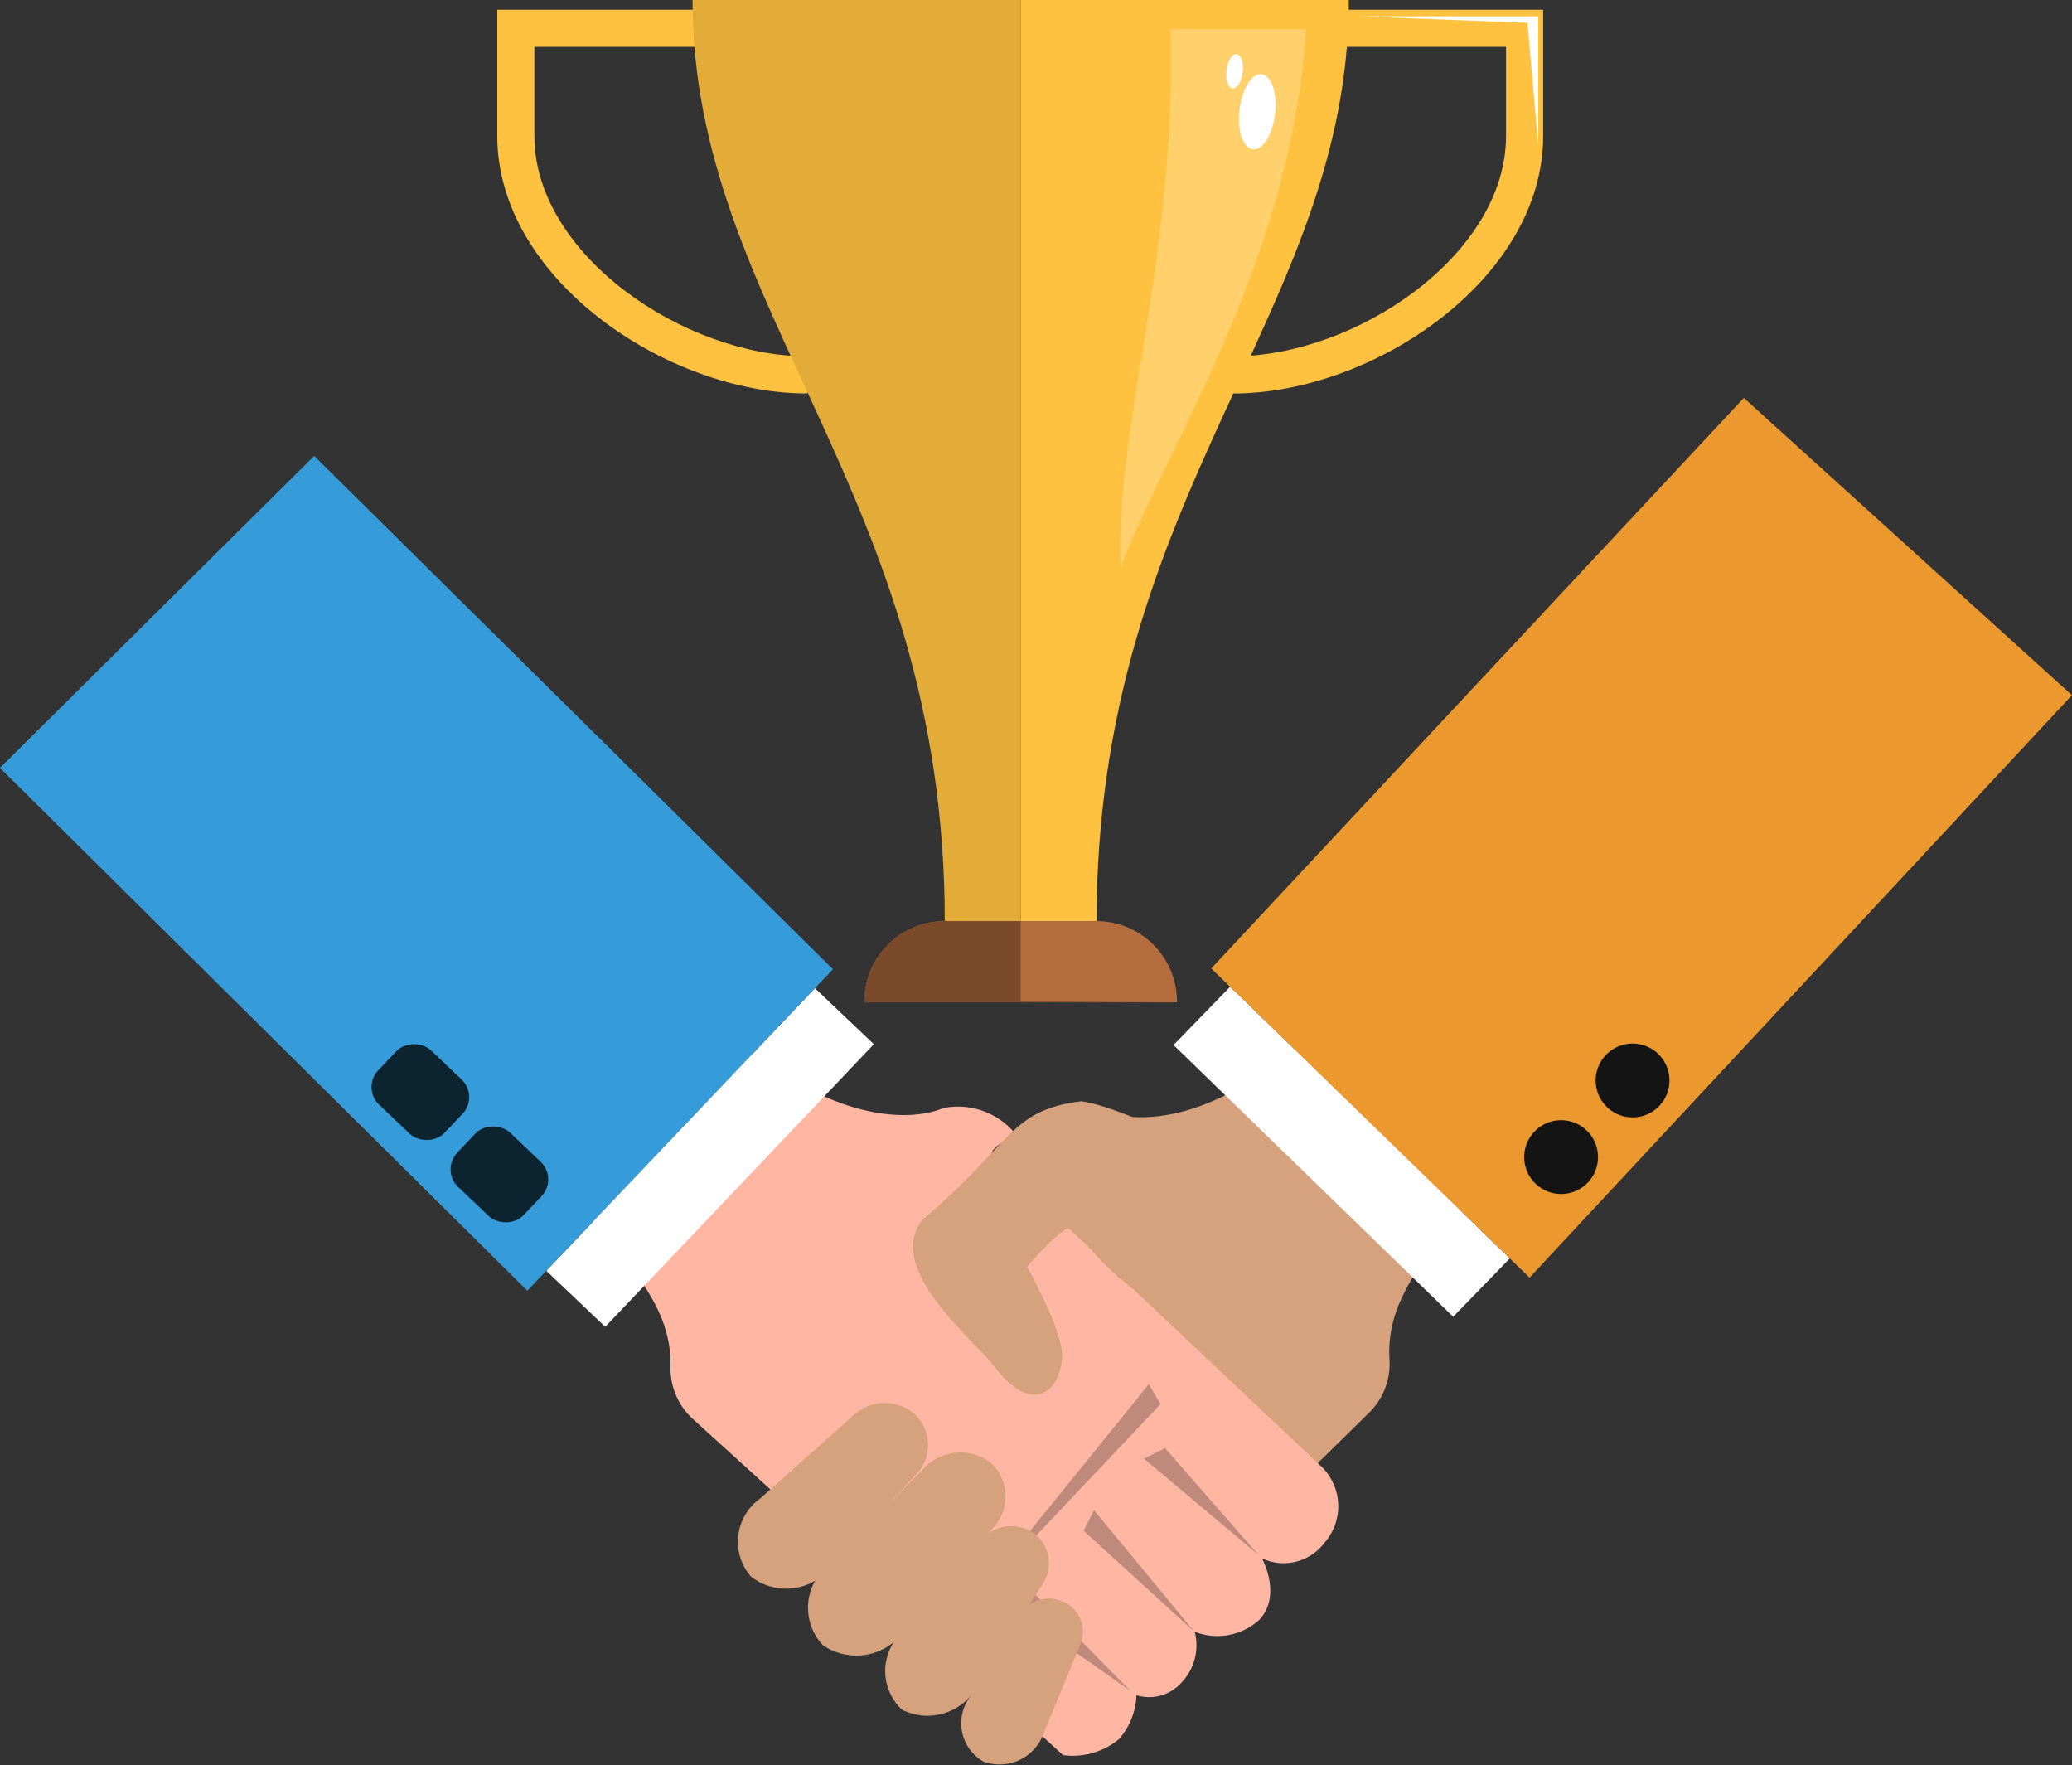 <svg xmlns="http://www.w3.org/2000/svg" width="70.418" height="59.974" viewBox="0 0 70.418 59.974">
  <rect x="0" y="0" width="70.418" height="59.974" fill="#333333" stroke="none"/>
  <g id="Group_179613" data-name="Group 179613" transform="translate(-346.037 -250.417)">
    <g id="Group_179611" data-name="Group 179611" transform="translate(346.036 263.938)">
      <g id="Group_179608" data-name="Group 179608" transform="translate(27.89)">
        <path id="Path_49342" data-name="Path 49342" d="M397.041,286.6c-5.85,7.5-9.794,5.716-9.794,5.716-1.72-.3-2.026.469-3.952,2.38,0,0,.911.821.643,1.1l-5.922,6.113a1.88,1.88,0,0,0,.032,2.561,1.733,1.733,0,0,0,2.141.443s-.64,1.279.174,2.081a2.119,2.119,0,0,0,2.21.32,1.83,1.83,0,0,0,.494,1.678,1.467,1.467,0,0,0,1.57.393,2.41,2.41,0,0,0,.65,1.468,2.476,2.476,0,0,0,1.919.468l8.954-8.784a2.327,2.327,0,0,0,.692-1.754c-.136-2.048,1.014-3.765,5.818-8.708Z" transform="translate(-377.515 -268.063)" fill="#d6a17d"/>
        <rect id="Rectangle_163304" data-name="Rectangle 163304" width="2.762" height="13.249" transform="translate(11.995 21.985) rotate(-45.828)" fill="#fff"/>
        <path id="Path_49343" data-name="Path 49343" d="M403.318,295.566l18.433-19.789-11.151-10.1-18.1,19.384Z" transform="translate(-379.224 -265.678)" fill="#eb992f"/>
        <path id="Path_49344" data-name="Path 49344" d="M380.613,304.634l6.8,6.631-6.422-7.321Z" transform="translate(-377.869 -270.04)" fill="#bd8d6e"/>
        <path id="Path_49345" data-name="Path 49345" d="M406.333,293.513a1.254,1.254,0,1,0,.539,1.69A1.254,1.254,0,0,0,406.333,293.513Z" transform="translate(-380.592 -268.835)" fill="#141414"/>
        <path id="Path_49346" data-name="Path 49346" d="M409.074,290.575a1.254,1.254,0,1,0,.539,1.69A1.254,1.254,0,0,0,409.074,290.575Z" transform="translate(-380.904 -268.5)" fill="#141414"/>
      </g>
      <g id="Group_179609" data-name="Group 179609" transform="translate(0 1.971)">
        <path id="Path_49347" data-name="Path 49347" d="M381.926,293.885c-.278-.265.781-.758.781-.758a2.525,2.525,0,0,0-2.482-.9s-3.869,1.939-10.012-5.322l-5.408,5.689c5,4.75,6.214,6.419,6.159,8.47a2.332,2.332,0,0,0,.761,1.726l12.583,11.42a2.476,2.476,0,0,0,1.9-.544,2.406,2.406,0,0,0,.592-1.493,1.465,1.465,0,0,0,1.553-.454,1.83,1.83,0,0,0,.428-1.7,2.118,2.118,0,0,0,2.195-.408c.781-.834.09-2.087.09-2.087a1.733,1.733,0,0,0,2.123-.528,1.878,1.878,0,0,0-.07-2.559Z" transform="translate(-348.176 -270.069)" fill="#ffb7a4"/>
        <rect id="Rectangle_163305" data-name="Rectangle 163305" width="13.249" height="2.762" transform="translate(18.568 27.685) rotate(-46.447)" fill="#fff"/>
        <path id="Path_49348" data-name="Path 49348" d="M374.346,285.341,356.716,267.9l-10.68,10.6,17.923,17.762Z" transform="translate(-346.037 -267.902)" fill="#369bd9"/>
        <rect id="Rectangle_163306" data-name="Rectangle 163306" width="2.552" height="3.096" rx="0.827" transform="matrix(0.689, -0.725, 0.725, 0.689, 14.973, 24.268)" fill="#0c2330"/>
        <rect id="Rectangle_163307" data-name="Rectangle 163307" width="2.552" height="3.096" rx="0.827" transform="translate(12.286 21.471) rotate(-46.445)" fill="#0c2330"/>
        <path id="Path_49349" data-name="Path 49349" d="M383.183,311.075l6.53-6.9-.4-.675Z" transform="translate(-350.271 -271.961)" fill="#bf897b"/>
        <path id="Path_49350" data-name="Path 49350" d="M389.917,306.307l3.893,3.271-3.175-3.628Z" transform="translate(-351.039 -272.24)" fill="#bf897b"/>
        <path id="Path_49351" data-name="Path 49351" d="M387.6,309.026l3.774,3.44-3.416-4.134Z" transform="translate(-350.775 -272.511)" fill="#bf897b"/>
        <path id="Path_49352" data-name="Path 49352" d="M385.336,312.289l3.613,2.539-3.4-3.434Z" transform="translate(-350.517 -272.861)" fill="#bf897b"/>
      </g>
      <path id="Path_49353" data-name="Path 49353" d="M386.787,292.647c-2.466.3-2.33,1.433-5.419,4.037-1.232,1.629,1.558,3.889,2.421,4.93,1.236,1.675,2.248,1.008,2.335-.245.062-.895-1.187-3.09-1.187-3.09s1.26-1.518,1.582-1.319c0,0,2.932,4.09,4.993,2.392,1.774-1.462.957-4.21.957-4.21S388.585,292.918,386.787,292.647Z" transform="translate(-350.029 -268.752)" fill="#d6a17d"/>
      <g id="Group_179610" data-name="Group 179610" transform="translate(25.074 34.147)">
        <path id="Path_49354" data-name="Path 49354" d="M383.239,306.463a1.692,1.692,0,0,0-2.28.206l-3.248,3.287a1.857,1.857,0,0,0-.188,2.693l.027.023a2,2,0,0,0,2.743-.481l3.012-3.492a1.564,1.564,0,0,0-.043-2.216Z" transform="translate(-374.644 -304.435)" fill="#d6a17d"/>
        <path id="Path_49355" data-name="Path 49355" d="M385.042,309.174l-.019-.013a1.374,1.374,0,0,0-1.807.285l-2.631,3.083a1.8,1.8,0,0,0-.03,2.639l.027.019a1.932,1.932,0,0,0,2.575-.868l2.18-3.4A1.276,1.276,0,0,0,385.042,309.174Z" transform="translate(-374.983 -304.757)" fill="#d6a17d"/>
        <path id="Path_49356" data-name="Path 49356" d="M386.41,311.843l-.019-.01a1.163,1.163,0,0,0-1.485.423l-1.7,2.807a1.5,1.5,0,0,0,.442,2.184l.027.013a1.593,1.593,0,0,0,2.053-1l1.248-3.022A1.092,1.092,0,0,0,386.41,311.843Z" transform="translate(-375.317 -305.074)" fill="#d6a17d"/>
        <path id="Path_49357" data-name="Path 49357" d="M380.366,304.613a1.549,1.549,0,0,0-2.081.015l-3.2,2.848a1.8,1.8,0,0,0-.311,2.626l.026.025a1.943,1.943,0,0,0,2.708-.341l2.891-3.138a1.433,1.433,0,0,0-.016-2.016Z" transform="translate(-374.337 -304.219)" fill="#d6a17d"/>
      </g>
    </g>
    <g id="Group_179612" data-name="Group 179612" transform="translate(362.937 250.417)">
      <path id="Path_49358" data-name="Path 49358" d="M393.327,263.829v-1.262c4.175,0,9.274-3.454,9.274-7.483v-3.031h-9.356v-1.262h10.618v4.293C403.863,259.928,398.1,263.829,393.327,263.829Z" transform="translate(-368.318 -250.46)" fill="#ffc240"/>
      <path id="Path_49359" data-name="Path 49359" d="M375.646,263.829c-4.772,0-10.535-3.9-10.535-8.745v-4.293h10.617v1.262h-9.356v3.031c0,4.03,5.1,7.483,9.274,7.483Z" transform="translate(-365.111 -250.46)" fill="#ffc240"/>
      <path id="Path_49360" data-name="Path 49360" d="M372.6,250.417c0,10.606,8.573,16.7,8.573,31.3h2.58v-31.3Z" transform="translate(-365.965 -250.417)" fill="#e3ac39"/>
      <path id="Path_49361" data-name="Path 49361" d="M396.34,250.417c0,10.606-8.573,16.7-8.573,31.3h-2.58v-31.3Z" transform="translate(-367.4 -250.417)" fill="#ffc240"/>
      <path id="Path_49362" data-name="Path 49362" d="M389.815,288.5H379.192v-.027a2.731,2.731,0,0,1,2.732-2.732h5.16a2.731,2.731,0,0,1,2.732,2.732Z" transform="translate(-366.716 -254.444)" fill="#b56d40"/>
      <path id="Path_49363" data-name="Path 49363" d="M389.815,288.5H379.192v-.027a2.731,2.731,0,0,1,2.732-2.732h2.58v2.732Z" transform="translate(-366.716 -254.444)" fill="#7a4a2b"/>
      <path id="Path_49364" data-name="Path 49364" d="M390.718,251.534h4.605c-.508,7.958-4.821,14.3-6.3,18.285C388.787,265.18,390.921,259.39,390.718,251.534Z" transform="translate(-367.835 -250.544)" fill="#ffd06b"/>
      <path id="Path_49365" data-name="Path 49365" d="M394.788,254.614c-.084.705-.424,1.245-.758,1.2s-.536-.644-.452-1.35.424-1.245.758-1.2S394.872,253.909,394.788,254.614Z" transform="translate(-368.354 -250.741)" fill="#fff"/>
      <path id="Path_49366" data-name="Path 49366" d="M393.632,253.109c-.038.323-.193.568-.346.55s-.245-.294-.206-.616.193-.568.346-.549S393.671,252.787,393.632,253.109Z" transform="translate(-368.298 -250.654)" fill="#fff"/>
      <path id="Path_49367" data-name="Path 49367" d="M398.167,251.042h6.091v4.393l-.369-4.172Z" transform="translate(-368.879 -250.488)" fill="#fff"/>
    </g>
  </g>
</svg>
